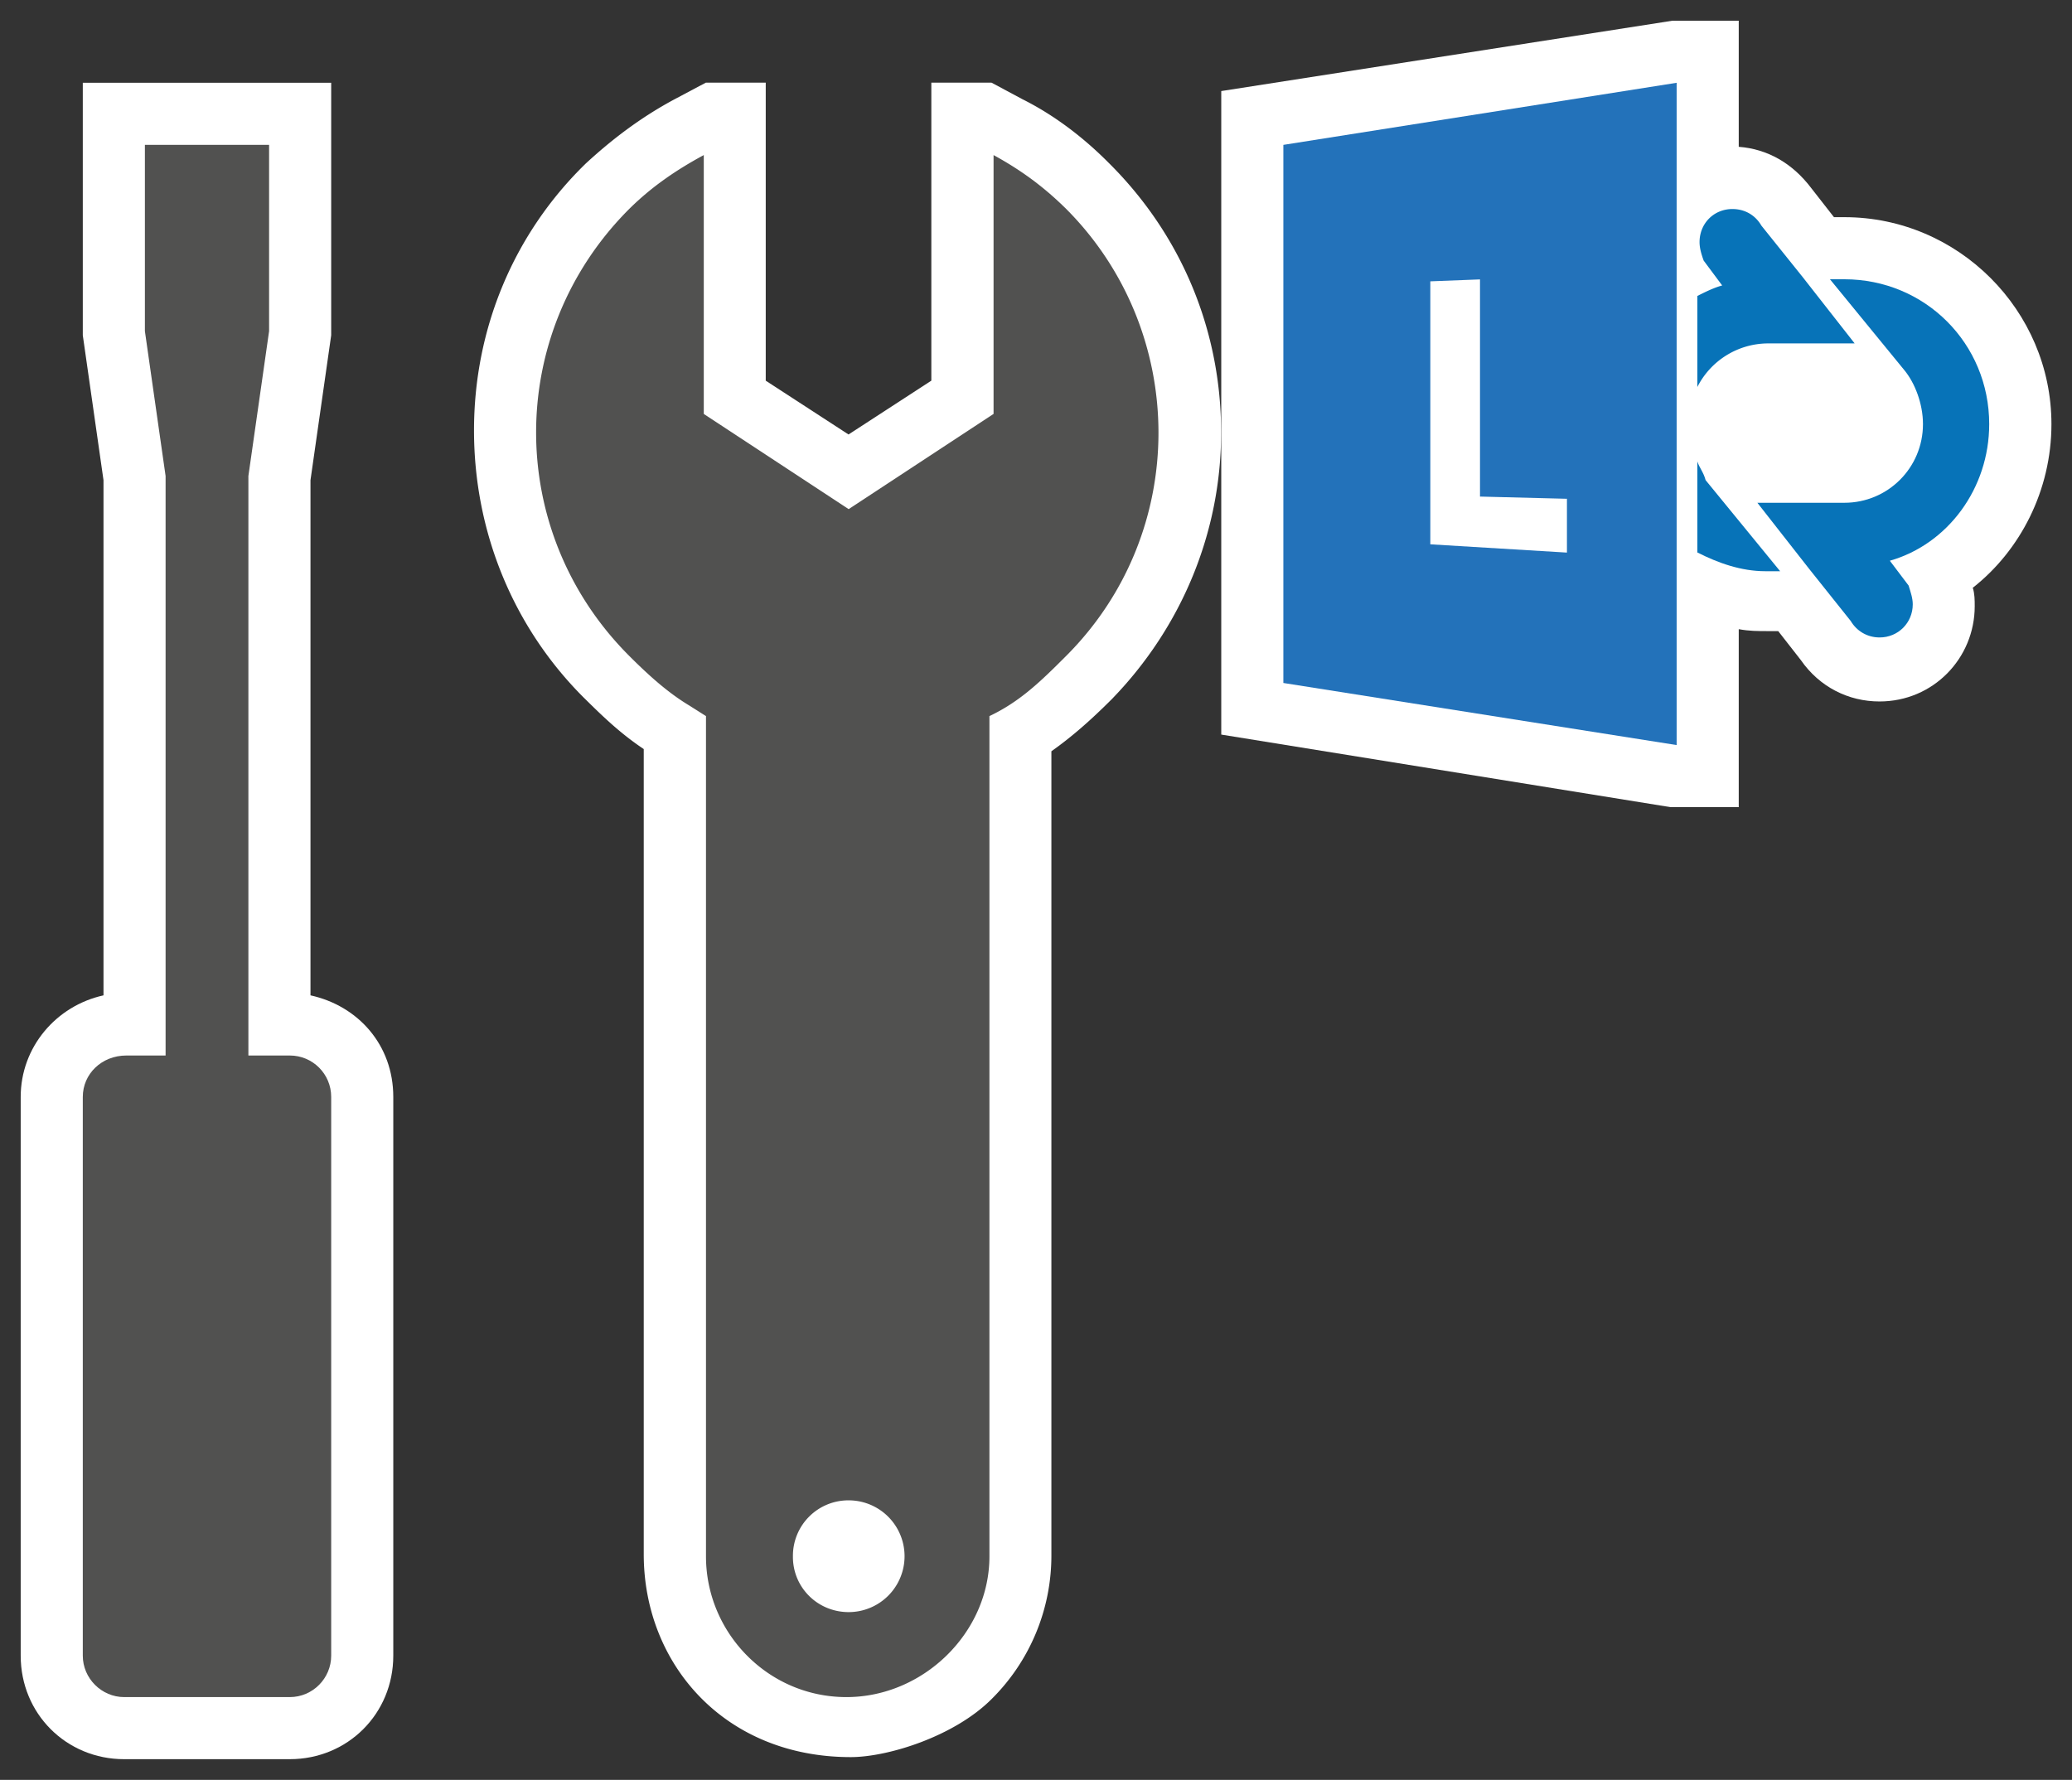 <svg xmlns="http://www.w3.org/2000/svg" xmlns:v="http://schemas.microsoft.com/visio/2003/SVGExtensions/" width="100.1" height="86" viewBox="0 0 75.075 64.5" color-interpolation-filters="sRGB" fill="none" fill-rule="evenodd" font-size="12" overflow="visible" stroke-linecap="square" stroke-miterlimit="3">
  <rect x="0" y="0" width="75.075" height="64.5" fill="#333333" stroke="none"/>
  <v:documentProperties v:langID="4108" v:metric="true" v:viewMarkup="false"/>
  <style>
    .st1,.st2,.st4{fill:#fff;stroke:none;stroke-linecap:butt;stroke-width:.75}.st2,.st4{fill:#515150}.st4{fill:#0773b8}
  </style>
  <g v:mID="0" v:index="1" v:groupContext="foregroundPage">
    <v:pageProperties v:drawingScale=".039" v:pageScale=".039" v:drawingUnits="24" v:shadowOffsetX="8.504" v:shadowOffsetY="-8.504"/>
    <g id="group342-1" transform="translate(.75 -.75)" v:mID="342" v:groupContext="group">
      <g id="group343-2" v:mID="343" v:groupContext="group">
        <g id="group344-3" v:mID="344" v:groupContext="group">
          <g id="shape345-4" v:mID="345" v:groupContext="shape">
            <path d="M3.75 64.5C1.65 64.5 0 62.85 0 60.75V40.5c0-1.8 1.28-3.3 3-3.68V18.15l-.75-5.25V3.75h9v9.15l-.75 5.25v18.67c1.73.38 3 1.8 3 3.68v20.25c0 2.1-1.65 3.75-3.75 3.75h-6z" class="st1"/>
          </g>
          <g id="shape346-6" v:mID="346" v:groupContext="shape" transform="translate(2.25 -2.25)">
            <path d="M7.5 41.25H6v-21L6.75 15V8.25h-4.5V15L3 20.25v21H1.58c-.9 0-1.58.67-1.58 1.5V63c0 .82.68 1.5 1.5 1.5h6c.83 0 1.5-.68 1.5-1.5V42.75c0-.83-.67-1.5-1.5-1.5z" class="st2"/>
          </g>
        </g>
        <g id="group347-8" transform="translate(16.425 -.075)" v:mID="347" v:groupContext="group">
          <g id="shape348-9" v:mID="348" v:groupContext="shape">
            <path d="M23.02 6.75c-.89-.9-1.95-1.73-3.15-2.33l-1.12-.6h-2.18v10.8l-3 1.95-3-1.95V3.82H8.4l-1.13.6C6 5.1 4.95 5.92 4.05 6.75 1.43 9.3 0 12.75 0 16.42c0 3.68 1.42 7.13 3.97 9.68.61.6 1.28 1.27 2.18 1.87v29.18c0 3.97 2.92 7.35 7.5 7.35 1.35 0 3.75-.75 5.1-2.1a7.32 7.32 0 0 0 2.17-5.25v-29.1c.75-.53 1.43-1.13 2.18-1.88 2.55-2.62 3.97-6.07 3.97-9.67 0-3.68-1.42-7.13-4.05-9.75z" class="st1"/>
          </g>
          <g id="shape349-11" v:mID="349" v:groupContext="shape" transform="translate(1.125 -2.175)">
            <path d="M7.28 28.95V59.4c0 2.77 2.25 5.1 5.09 5.1 2.78 0 5.18-2.33 5.18-5.1V28.95c1.12-.53 1.88-1.28 2.78-2.18 4.5-4.5 4.42-11.77 0-16.2-.83-.82-1.66-1.42-2.63-1.95V18l-5.25 3.45L7.2 18V8.62c-.98.53-1.87 1.13-2.7 1.95-4.5 4.5-4.5 11.7 0 16.2.75.75 1.43 1.35 2.18 1.8l.6.38zm5.17 32.47c-1.13 0-2.03-.9-2.02-2.02a2.01 2.01 0 0 1 2.02-2.03 2.025 2.025 0 1 1 0 4.05z" class="st2"/>
          </g>
        </g>
      </g>
      <g id="group350-13" transform="translate(43.5 -34.5)" v:mID="350" v:groupContext="group">
        <g id="shape351-14" v:mID="351" v:groupContext="shape">
          <path d="M30.08 50.62c0-4.12-3.38-7.5-7.5-7.5h-.38l-.82-1.05c-.68-.9-1.58-1.42-2.63-1.5V36h-2.4L0 38.55v23.32l16.28 2.63h2.47v-6.45c.38.07.68.07 1.05.07h.38l.82 1.05c.68.98 1.73 1.5 2.85 1.5 1.95 0 3.45-1.57 3.45-3.45 0-.22 0-.45-.07-.67 1.72-1.35 2.85-3.53 2.85-5.93z" class="st1"/>
        </g>
        <g id="shape352-16" v:mID="352" v:groupContext="shape" transform="translate(2.25 -2.25)">
          <path d="M14.25 40.5L0 42.75v19.5l14.25 2.25v-24z" fill="#2372ba" stroke-linecap="butt" stroke-width=".75"/>
        </g>
        <g id="shape353-18" v:mID="353" v:groupContext="shape" transform="translate(7.575 -9.225)">
          <path d="M1.8 54.6l-1.8.07v9.53l4.95.3v-1.95l-3.15-.08V54.6z" class="st1"/>
        </g>
        <g id="shape354-20" v:mID="354" v:groupContext="shape" transform="translate(17.25 -15.225)">
          <path d="M.9 60.82c-.3.08-.6.23-.9.38v3.3a2.88 2.88 0 0 1 2.55-1.58H5.7l-1.88-2.4-1.5-1.87c-.22-.38-.6-.6-1.05-.6-.67 0-1.19.52-1.19 1.2 0 .22.07.45.15.67l.67.9z" class="st4"/>
        </g>
        <g id="shape355-22" v:mID="355" v:groupContext="shape" transform="translate(17.25 -8.55)">
          <path d="M0 60.52v3.3c.75.38 1.58.68 2.47.68H3L.3 61.2c-.08-.3-.23-.45-.3-.68z" class="st4"/>
        </g>
        <g id="shape356-24" v:mID="356" v:groupContext="shape" transform="translate(19.425 -6.15)">
          <path d="M8.4 56.77c0-2.92-2.32-5.25-5.25-5.25h-.52l2.7 3.3c.37.45.67 1.2.67 1.95 0 1.58-1.27 2.85-2.85 2.85H0l1.88 2.4 1.5 1.88c.22.37.6.6 1.05.6.67 0 1.2-.53 1.2-1.2 0-.23-.08-.45-.15-.68l-.68-.9c2.1-.6 3.6-2.62 3.6-4.95z" class="st4"/>
        </g>
      </g>
    </g>
  </g>
</svg>
